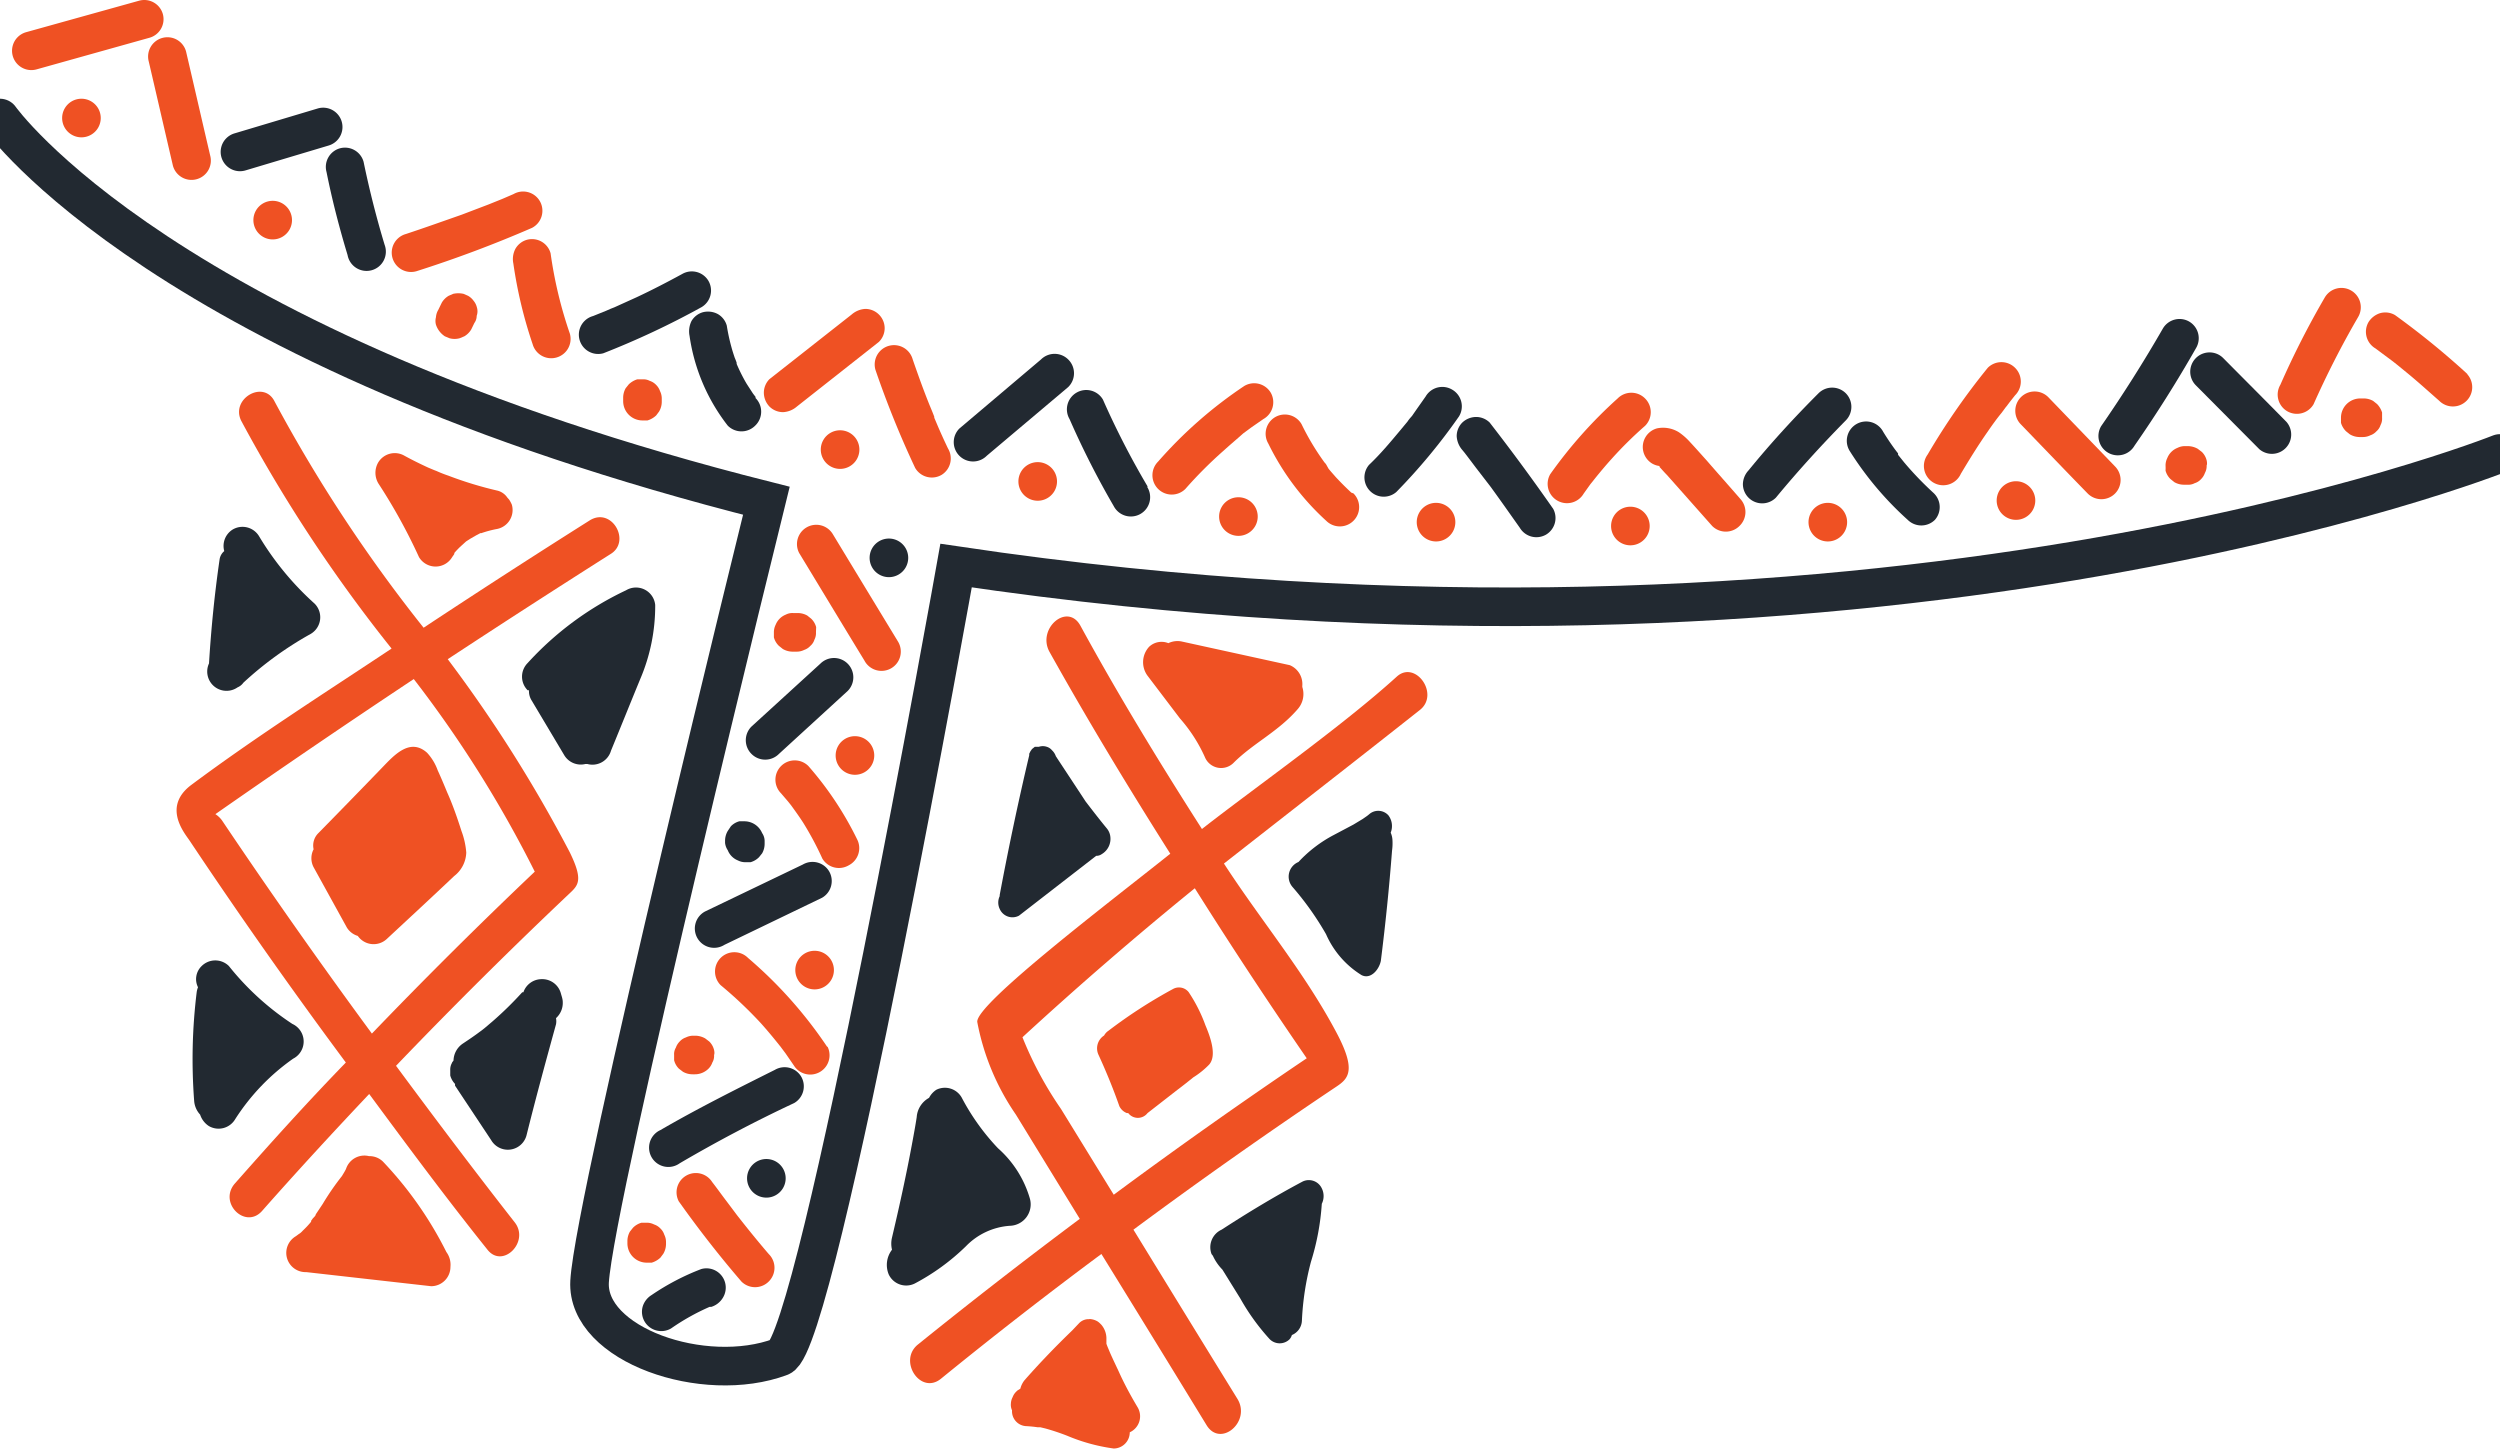 <?xml version="1.0" encoding="utf-8"?>
<svg viewBox="37.29 117.944 129.54 75.056" xmlns="http://www.w3.org/2000/svg">
  <defs>
    <style>
      .b84c2087-c072-4f4d-8081-cd2631c65e2d {
        fill: #14181c;
      }

      .bf312ce0-57d9-4e07-b526-d7d98b604041, .bfe03054-ef10-4b28-865e-8098df43cd75, .e4805435-17e0-42ce-bbd3-5194b8b1b95e {
        fill: none;
      }

      .bfe03054-ef10-4b28-865e-8098df43cd75 {
        stroke: #f1f2f9;
        stroke-width: 35px;
      }

      .bfe03054-ef10-4b28-865e-8098df43cd75, .e4805435-17e0-42ce-bbd3-5194b8b1b95e {
        stroke-linecap: round;
        stroke-miterlimit: 10;
      }

      .be681a4e-def1-44d3-8127-d4c61b4cfd43 {
        fill: #253057;
      }

      .bc57f97d-ec43-4596-b4a9-0e5d93a5dec0 {
        fill: #222931;
      }

      .e4805435-17e0-42ce-bbd3-5194b8b1b95e {
        stroke: #222931;
        stroke-width: 2px;
      }

      .a8c98050-7dfd-4982-a8cb-4ad0dd050c52 {
        fill: #ef5123;
      }

      .b5247ec9-752f-4452-be5e-76aa5aa65f55 {
        fill: #fff;
      }

      .bb8928e5-6e30-4a77-a5ea-c37da5866bf7 {
        fill: #f3c377;
      }

      .e5b13629-9ec3-43fa-8366-0732687dbf7e {
        fill: #0d0e1b;
      }

      .a6127eb7-d6e5-4df8-89fb-dbf89284f889 {
        fill: #fff7e4;
      }

      .a0b290d7-5de0-4197-955f-c28aff77fc47 {
        fill: #131417;
      }

      .e3ed43fd-ff7e-44ca-aea9-1f831fbec853 {
        fill: #14171d;
      }

      .ae10a5fb-d8d8-4585-8ce0-ca82eda6edb6 {
        fill: #1f232e;
      }

      .ad0557bb-5d8a-4279-9d1b-d379bde83ffc {
        fill: #aa7da2;
      }
    </style>
  </defs>
  <g style="">
    <path class="a8c98050-7dfd-4982-a8cb-4ad0dd050c52" d="M45.73,118.68a1,1,0,0,0-1.23-.7l-5.85,1.63a1,1,0,0,0,.53,1.93L45,119.91A1,1,0,0,0,45.73,118.68Z"/>
    <path class="a8c98050-7dfd-4982-a8cb-4ad0dd050c52" d="M48.18,126c-.42-1.8-.83-3.59-1.25-5.39a1,1,0,0,0-1.23-.7,1,1,0,0,0-.7,1.23c.42,1.8.83,3.59,1.25,5.39a1,1,0,0,0,1.23.7A1,1,0,0,0,48.18,126Z"/>
    <path class="bc57f97d-ec43-4596-b4a9-0e5d93a5dec0" d="M55,124.26a1,1,0,0,0-1.23-.7l-4.31,1.29a1,1,0,0,0,.53,1.93l4.31-1.29A1,1,0,0,0,55,124.26Z"/>
    <path class="bc57f97d-ec43-4596-b4a9-0e5d93a5dec0" d="M57.22,130.63c-.43-1.42-.79-2.85-1.09-4.3a1,1,0,0,0-1.23-.7,1,1,0,0,0-.69,1.23c.29,1.45.66,2.88,1.09,4.3a1,1,0,1,0,1.92-.53Z"/>
    <path class="a8c98050-7dfd-4982-a8cb-4ad0dd050c52" d="M65.27,128.38A1,1,0,0,0,63.9,128l-.58.25-.72.29-1.39.53c-1,.35-1.92.68-2.89,1a1,1,0,1,0,.54,1.93,62.82,62.82,0,0,0,6-2.25A1,1,0,0,0,65.27,128.38Z"/>
    <path class="a8c98050-7dfd-4982-a8cb-4ad0dd050c52" d="M66.82,135.24a22.1,22.1,0,0,1-1-4.17,1,1,0,0,0-.46-.6,1,1,0,0,0-.77-.1,1,1,0,0,0-.59.46,1.14,1.14,0,0,0-.11.77,23.2,23.2,0,0,0,1,4.18,1,1,0,0,0,1.23.69A1,1,0,0,0,66.82,135.24Z"/>
    <path class="bc57f97d-ec43-4596-b4a9-0e5d93a5dec0" d="M74,132.5a1,1,0,0,0-1.36-.36c-.77.42-1.56.83-2.35,1.2l-1.17.53-.18.07-.25.11-.67.27a1,1,0,1,0,.53,1.93,42.91,42.91,0,0,0,5.09-2.39A1,1,0,0,0,74,132.5Z"/>
    <path class="bc57f97d-ec43-4596-b4a9-0e5d93a5dec0" d="M76.44,138.57l0-.06v0c-.06-.08-.12-.15-.17-.23s-.21-.32-.31-.48a9,9,0,0,1-.5-1l0-.06a2.77,2.77,0,0,0-.1-.26c-.06-.18-.12-.36-.17-.55a9.93,9.93,0,0,1-.24-1.11,1,1,0,0,0-.46-.6,1.08,1.08,0,0,0-.77-.1,1,1,0,0,0-.6.46,1.21,1.21,0,0,0-.1.77A9.83,9.83,0,0,0,75,140a1,1,0,0,0,1.42,0A1,1,0,0,0,76.44,138.57Z"/>
    <path class="a8c98050-7dfd-4982-a8cb-4ad0dd050c52" d="M82.83,134.24a1,1,0,0,0-.7-.29,1.18,1.18,0,0,0-.71.29l-4.26,3.35a1,1,0,0,0-.29.71,1.05,1.05,0,0,0,.29.71,1,1,0,0,0,.71.29,1.18,1.18,0,0,0,.71-.29l4.25-3.35a1,1,0,0,0,.3-.71A1,1,0,0,0,82.83,134.24Z"/>
    <path class="a8c98050-7dfd-4982-a8cb-4ad0dd050c52" d="M86.41,141.18c-.19-.4-.37-.79-.54-1.19l-.11-.26-.06-.14,0-.05c-.07-.19-.15-.38-.23-.57-.32-.79-.61-1.6-.89-2.41a1,1,0,0,0-1.93.54,49.7,49.7,0,0,0,2.06,5.09,1,1,0,0,0,1.37.36A1,1,0,0,0,86.41,141.18Z"/>
    <path class="bc57f97d-ec43-4596-b4a9-0e5d93a5dec0" d="M92.64,136.57a1,1,0,0,0-1.41,0L87,140.15a1,1,0,0,0,0,1.41,1,1,0,0,0,1.42,0L92.64,138A1,1,0,0,0,92.64,136.57Z"/>
    <path class="bc57f97d-ec43-4596-b4a9-0e5d93a5dec0" d="M96.76,143.16a42.65,42.65,0,0,1-2.32-4.51,1,1,0,0,0-1.37-.36,1,1,0,0,0-.36,1.37A44.61,44.61,0,0,0,95,144.17a1,1,0,1,0,1.73-1Z"/>
    <path class="a8c98050-7dfd-4982-a8cb-4ad0dd050c52" d="M103.14,138.3a1,1,0,0,0-1.37-.36,22.58,22.58,0,0,0-4.47,3.92,1,1,0,0,0,1.41,1.42,22,22,0,0,1,2-2c.34-.31.69-.6,1-.88l.15-.11.27-.2.62-.43A1,1,0,0,0,103.14,138.3Z"/>
    <g>
      <path class="a8c98050-7dfd-4982-a8cb-4ad0dd050c52" d="M107.31,143.47q-.42-.39-.81-.81c-.12-.14-.25-.28-.37-.43L106,142h0l0,0h0s-.06-.08-.07-.08a13,13,0,0,1-1.2-2,1,1,0,0,0-1.37-.36,1,1,0,0,0-.35,1.37,13.31,13.31,0,0,0,3,4,1,1,0,1,0,1.41-1.42Z"/>
      <path class="a8c98050-7dfd-4982-a8cb-4ad0dd050c52" d="M106,142s0,0,0,0l0,0Z"/>
    </g>
    <path class="bc57f97d-ec43-4596-b4a9-0e5d93a5dec0" d="M112.53,138.13a1,1,0,0,0-1.37.36c-.23.33-.46.65-.7,1l-.07.08h0a1.84,1.84,0,0,0-.17.22l-.39.47c-.51.61-1,1.2-1.6,1.77a1,1,0,0,0,1.41,1.41,30.46,30.46,0,0,0,3.25-3.92A1,1,0,0,0,112.53,138.13Z"/>
    <path class="bc57f97d-ec43-4596-b4a9-0e5d93a5dec0" d="M117.77,144.31q-1.59-2.28-3.29-4.47a1,1,0,0,0-.71-.29,1.05,1.05,0,0,0-.71.29,1,1,0,0,0-.29.71,1.2,1.2,0,0,0,.29.71l.1.12.2.26.4.53.77,1c.51.7,1,1.4,1.51,2.12a1,1,0,0,0,1.37.35A1,1,0,0,0,117.77,144.31Z"/>
    <path class="a8c98050-7dfd-4982-a8cb-4ad0dd050c52" d="M122.53,138.59a1,1,0,0,0-1.42,0,23.65,23.65,0,0,0-3.49,3.92,1,1,0,0,0,.36,1.37,1,1,0,0,0,1.37-.36l.35-.49.09-.11h0l.19-.24c.26-.32.52-.63.8-.94a20.41,20.41,0,0,1,1.75-1.73A1,1,0,0,0,122.53,138.59Z"/>
    <path class="a8c98050-7dfd-4982-a8cb-4ad0dd050c52" d="M127.47,143.8c-.58-.67-1.17-1.33-1.75-2-.29-.32-.57-.64-.86-.95a3.12,3.12,0,0,0-.58-.51,1.55,1.55,0,0,0-1.13-.2,1,1,0,0,0-.6.46,1,1,0,0,0,.36,1.37,1,1,0,0,0,.37.12l0,.05c.13.14.25.28.38.41l.79.89,1.56,1.76a1,1,0,0,0,1.41,0A1,1,0,0,0,127.47,143.8Z"/>
    <path class="bc57f97d-ec43-4596-b4a9-0e5d93a5dec0" d="M132.93,138.32a1,1,0,0,0-1.41,0c-1.27,1.27-2.48,2.59-3.63,4a1.08,1.08,0,0,0-.29.7,1,1,0,0,0,.29.71,1,1,0,0,0,1.42,0c1.14-1.38,2.35-2.71,3.62-4A1,1,0,0,0,132.93,138.32Z"/>
    <path class="bc57f97d-ec43-4596-b4a9-0e5d93a5dec0" d="M137.47,143.48a17,17,0,0,1-1.5-1.56l-.33-.41,0-.07-.16-.21c-.22-.3-.42-.6-.61-.91a1,1,0,1,0-1.73,1,16.88,16.88,0,0,0,3,3.56,1,1,0,0,0,1.41,0A1,1,0,0,0,137.47,143.48Z"/>
    <path class="a8c98050-7dfd-4982-a8cb-4ad0dd050c52" d="M142,137.71a1,1,0,0,0-.3-.71,1,1,0,0,0-1.41,0,35.73,35.73,0,0,0-3.12,4.5,1,1,0,1,0,1.72,1c.44-.74.89-1.47,1.38-2.17.24-.35.49-.7.74-1l.19-.26.09-.11c.13-.18.27-.35.41-.53A1,1,0,0,0,142,137.71Z"/>
    <path class="a8c98050-7dfd-4982-a8cb-4ad0dd050c52" d="M146.88,142.11l-3.46-3.59a1,1,0,0,0-1.41,0,1,1,0,0,0,0,1.42c1.15,1.19,2.3,2.39,3.46,3.58a1,1,0,0,0,1.41,0A1,1,0,0,0,146.88,142.11Z"/>
    <path class="bc57f97d-ec43-4596-b4a9-0e5d93a5dec0" d="M150.73,134.61a1,1,0,0,0-1.37.36q-1.49,2.59-3.2,5.06a1,1,0,0,0,.36,1.37,1,1,0,0,0,1.37-.36q1.71-2.46,3.19-5.06A1,1,0,0,0,150.73,134.61Z"/>
    <path class="bc57f97d-ec43-4596-b4a9-0e5d93a5dec0" d="M155.77,139.81c-1.09-1.11-2.19-2.21-3.28-3.31a1,1,0,1,0-1.42,1.41l3.29,3.31a1,1,0,0,0,1.41-1.41Z"/>
    <path class="a8c98050-7dfd-4982-a8cb-4ad0dd050c52" d="M159.12,133a1,1,0,0,0-1.37.36,44.61,44.61,0,0,0-2.3,4.52,1,1,0,0,0,.35,1.37,1,1,0,0,0,1.37-.36,46.86,46.86,0,0,1,2.31-4.52A1,1,0,0,0,159.12,133Z"/>
    <g>
      <path class="a8c98050-7dfd-4982-a8cb-4ad0dd050c52" d="M165.18,137.36a41.53,41.53,0,0,0-3.79-3.09,1,1,0,0,0-.77-.1,1.1,1.1,0,0,0-.6.46,1,1,0,0,0,.36,1.37l.9.67,0,0,0,0h0l0,0,0,0,.24.19.44.36c.59.48,1.16,1,1.72,1.49a1,1,0,0,0,1.42-1.41Z"/>
      <path class="a8c98050-7dfd-4982-a8cb-4ad0dd050c52" d="M161.28,136.67l.05,0,0,0Z"/>
    </g>
    <path class="a8c98050-7dfd-4982-a8cb-4ad0dd050c52" d="M41.51,123.06a1,1,0,0,0,0,2A1,1,0,0,0,41.51,123.06Z"/>
    <path class="a8c98050-7dfd-4982-a8cb-4ad0dd050c52" d="M51.42,128.35a1,1,0,0,0,0,2A1,1,0,0,0,51.42,128.35Z"/>
    <path class="a8c98050-7dfd-4982-a8cb-4ad0dd050c52" d="M62,133.87a.84.84,0,0,0-.17-.34.91.91,0,0,0-.29-.26l-.23-.1a1.23,1.23,0,0,0-.54,0l-.23.1a1,1,0,0,0-.36.36L60,134a.85.85,0,0,0-.12.38.74.74,0,0,0,0,.39,1.15,1.15,0,0,0,.46.6l.24.1a1,1,0,0,0,.53,0l.24-.1a1,1,0,0,0,.36-.36l.16-.33a.63.63,0,0,0,.12-.37A.69.69,0,0,0,62,133.87Z"/>
    <path class="a8c98050-7dfd-4982-a8cb-4ad0dd050c52" d="M71.49,138.21a.83.83,0,0,0-.2-.32.78.78,0,0,0-.33-.21.71.71,0,0,0-.38-.08l-.27,0a1.1,1.1,0,0,0-.44.26l-.16.2a1,1,0,0,0-.13.51v.16a1,1,0,0,0,1,1l.26,0a1.13,1.13,0,0,0,.45-.26l.15-.2a1,1,0,0,0,.14-.51v-.16A.86.86,0,0,0,71.49,138.21Z"/>
    <path class="a8c98050-7dfd-4982-a8cb-4ad0dd050c52" d="M80.82,140.24a1,1,0,0,0,0,2A1,1,0,0,0,80.82,140.24Z"/>
    <path class="a8c98050-7dfd-4982-a8cb-4ad0dd050c52" d="M91.06,141.89a1,1,0,0,0,0,2A1,1,0,0,0,91.06,141.89Z"/>
    <path class="a8c98050-7dfd-4982-a8cb-4ad0dd050c52" d="M101.46,143.71a1,1,0,0,0,0,2A1,1,0,0,0,101.46,143.71Z"/>
    <path class="a8c98050-7dfd-4982-a8cb-4ad0dd050c52" d="M111.7,144a1,1,0,0,0,0,2A1,1,0,0,0,111.7,144Z"/>
    <path class="a8c98050-7dfd-4982-a8cb-4ad0dd050c52" d="M121.77,144.2a1,1,0,0,0,0,2A1,1,0,0,0,121.77,144.2Z"/>
    <path class="a8c98050-7dfd-4982-a8cb-4ad0dd050c52" d="M132,144a1,1,0,0,0,0,2A1,1,0,0,0,132,144Z"/>
    <path class="a8c98050-7dfd-4982-a8cb-4ad0dd050c52" d="M141.75,142.88a1,1,0,0,0,0,2A1,1,0,0,0,141.75,142.88Z"/>
    <path class="a8c98050-7dfd-4982-a8cb-4ad0dd050c52" d="M151.63,141.8a.92.92,0,0,0-.25-.44l-.21-.16a1.07,1.07,0,0,0-.5-.14h-.17a.85.85,0,0,0-.38.09.94.94,0,0,0-.53.53.85.85,0,0,0-.09.38,2.51,2.51,0,0,1,0,.27.94.94,0,0,0,.26.44l.2.16a1,1,0,0,0,.5.13h.17a.69.69,0,0,0,.38-.08.72.72,0,0,0,.33-.21.83.83,0,0,0,.2-.32.75.75,0,0,0,.09-.39C151.66,142,151.65,141.89,151.63,141.8Z"/>
    <path class="a8c98050-7dfd-4982-a8cb-4ad0dd050c52" d="M160.72,139.32a1.1,1.1,0,0,0-.26-.44l-.2-.16a1,1,0,0,0-.51-.13h-.16a1,1,0,0,0-1,1l0,.26a1,1,0,0,0,.26.44l.2.16a1,1,0,0,0,.51.14h.16a.86.86,0,0,0,.39-.09.75.75,0,0,0,.32-.21.69.69,0,0,0,.21-.32.71.71,0,0,0,.08-.38Z"/>
    <path class="e4805435-17e0-42ce-bbd3-5194b8b1b95e" d="M37.29,124.06S45.7,136,77,143.89c0,0-8.9,36-9.16,40.46-.18,3.27,5.93,5.38,9.89,3.9,1.93-.73,9.1-41,9.1-41,47.71,7.11,80-5.81,80-5.81"/>
    <path class="a8c98050-7dfd-4982-a8cb-4ad0dd050c52" d="M67.86,144.9q-4.34,2.74-8.62,5.57a77.76,77.76,0,0,1-7.72-11.72c-.57-1.15-2.3-.14-1.73,1a77.67,77.67,0,0,0,7.79,11.8c-3.49,2.32-7,4.55-10.37,7.06-1.49,1.11-.41,2.44-.11,2.87Q51,167.33,55.21,173c-2,2.06-3.88,4.15-5.76,6.28-.85,1,.56,2.38,1.42,1.41,1.81-2.05,3.67-4.07,5.55-6.06,2,2.71,4,5.41,6.13,8.07.79,1,2.2-.41,1.41-1.42-2.09-2.67-4.13-5.38-6.15-8.11q4.38-4.57,9-8.94c.46-.43.7-.7,0-2.13a72.23,72.23,0,0,0-6.32-10q4.2-2.76,8.44-5.45C70,146,69,144.21,67.86,144.9ZM65,163.11l0,0q-4.32,4.1-8.44,8.39-4-5.44-7.77-11.05a1.27,1.27,0,0,0-.34-.32q5.1-3.56,10.28-7A61,61,0,0,1,65,163.11Z"/>
    <path class="a8c98050-7dfd-4982-a8cb-4ad0dd050c52" d="M109.67,153c-2.85,2.59-7.38,5.77-10.1,7.9-2.2-3.44-4.33-6.93-6.3-10.54-.67-1.21-2.26.15-1.6,1.36,2,3.58,4.07,7,6.26,10.46-3,2.4-10.16,7.83-10,8.73a12.56,12.56,0,0,0,2,4.79l3.31,5.4q-4.26,3.18-8.41,6.53c-1,.85.16,2.6,1.21,1.76q4.09-3.33,8.32-6.47,2.73,4.42,5.45,8.87c.72,1.18,2.32-.18,1.6-1.36q-2.7-4.38-5.39-8.77,5.17-3.83,10.5-7.4c.65-.43,1.07-.85,0-2.85-1.66-3.12-3.91-5.79-5.81-8.72,2.73-2.14,7.2-5.62,10.13-7.94C111.92,153.94,110.64,152.13,109.67,153ZM105,172.78h0q-5.07,3.42-10,7.07l-2.73-4.44a18.86,18.86,0,0,1-2-3.72q4.35-4,8.93-7.72Q102,168.42,105,172.78Z"/>
    <path class="a8c98050-7dfd-4982-a8cb-4ad0dd050c52" d="M61.2,161c-.22-.69-.46-1.38-.74-2-.16-.39-.32-.77-.49-1.14a2.64,2.64,0,0,0-.55-.91c-.89-.8-1.72.14-2.32.76q-1.65,1.71-3.31,3.4a.9.9,0,0,0-.25.84,1,1,0,0,0,0,.93L55.26,166a1,1,0,0,0,.57.44,1,1,0,0,0,1.5.16c1.16-1.08,2.33-2.16,3.49-3.26a1.6,1.6,0,0,0,.63-1.22A4.06,4.06,0,0,0,61.2,161Z"/>
    <path class="bc57f97d-ec43-4596-b4a9-0e5d93a5dec0" d="M69.73,148.53a16.31,16.31,0,0,0-5.1,3.77,1,1,0,0,0,0,1.41l.07,0a.9.9,0,0,0,.12.5l1.71,2.87a1,1,0,0,0,1.1.45s.06,0,.09,0a1,1,0,0,0,1.23-.69c.51-1.24,1-2.46,1.51-3.7a9.64,9.64,0,0,0,.78-3.85A1,1,0,0,0,69.73,148.53Z"/>
    <path class="bc57f97d-ec43-4596-b4a9-0e5d93a5dec0" d="M66.45,169.87c0-.16-.06-.31-.1-.46a1,1,0,0,0-1-.73,1,1,0,0,0-.94.68l-.06,0a18.05,18.05,0,0,1-1.53,1.5l-.4.34-.19.15-.07.05c-.29.22-.59.42-.89.62a1.09,1.09,0,0,0-.48.86c0,.05-.07.08-.08.14a.69.69,0,0,0-.09.38l0,.27a1,1,0,0,0,.25.44h0a.36.36,0,0,0,0,.09l1.87,2.82a1,1,0,0,0,1.83-.24c.48-1.93,1-3.84,1.53-5.76a.85.85,0,0,0,0-.32A1.06,1.06,0,0,0,66.45,169.87Z"/>
    <path class="a8c98050-7dfd-4982-a8cb-4ad0dd050c52" d="M63.81,144.09a1.59,1.59,0,0,0-.14-.26l0,0-.09-.1a.88.88,0,0,0-.5-.36,19.35,19.35,0,0,1-2.56-.78,6.44,6.44,0,0,1-.61-.24l-.13-.05h0l-.31-.13c-.41-.19-.82-.39-1.22-.61a1,1,0,0,0-1.37.36A1.07,1.07,0,0,0,56.9,143h0A29,29,0,0,1,59,146.81a1,1,0,0,0,.86.49,1,1,0,0,0,.86-.49l.11-.16,0-.05c.09-.11.19-.21.29-.31l.32-.29h0l.2-.13.33-.19.21-.11h.05a5.62,5.62,0,0,1,.83-.22A1,1,0,0,0,63.81,144.09Z"/>
    <path class="bc57f97d-ec43-4596-b4a9-0e5d93a5dec0" d="M53.59,149.22a15.17,15.17,0,0,1-2.87-3.48,1,1,0,0,0-1.37-.36,1,1,0,0,0-.44,1.12.69.69,0,0,0-.24.42c-.26,1.79-.44,3.59-.55,5.4a1,1,0,0,0,1.48,1.24.7.7,0,0,0,.3-.24,18,18,0,0,1,3.49-2.53A1,1,0,0,0,53.59,149.22Z"/>
    <path class="bc57f97d-ec43-4596-b4a9-0e5d93a5dec0" d="M52.44,171A14.1,14.1,0,0,1,49.15,168a1,1,0,0,0-1.41,0,.94.94,0,0,0-.19,1.1,1.07,1.07,0,0,0-.07.27,28.43,28.43,0,0,0-.13,5.61,1.18,1.18,0,0,0,.31.72,1.12,1.12,0,0,0,.45.59,1,1,0,0,0,1.37-.36,11.21,11.21,0,0,1,3-3.13A1,1,0,0,0,52.44,171Z"/>
    <path class="a8c98050-7dfd-4982-a8cb-4ad0dd050c52" d="M104.77,153.54s0,0,0-.06a1.06,1.06,0,0,0-.65-1.07l-5.57-1.22a1.09,1.09,0,0,0-.72.08.94.94,0,0,0-1,.19,1.18,1.18,0,0,0-.07,1.51l1.67,2.2a7.91,7.91,0,0,1,1.29,2,.91.91,0,0,0,1.5.29c1-1,2.31-1.61,3.31-2.77A1.18,1.18,0,0,0,104.77,153.54Z"/>
    <path class="bc57f97d-ec43-4596-b4a9-0e5d93a5dec0" d="M94.82,161.27a.82.82,0,0,0-.17-.39c-.38-.46-.75-.94-1.11-1.41l-.15-.23L92,157.13h0a.76.76,0,0,0-.2-.31.56.56,0,0,0-.27-.18.64.64,0,0,0-.41,0l-.11,0-.1,0-.15.12a.61.61,0,0,1-.07.1l-.07.14s0,0,0,.08q-.85,3.6-1.53,7.24v.06a.77.77,0,0,0,0,.66.72.72,0,0,0,1,.35l4-3.1a.48.48,0,0,0,.29-.09A.92.92,0,0,0,94.82,161.27Z"/>
    <path class="a8c98050-7dfd-4982-a8cb-4ad0dd050c52" d="M99.75,171.07a7.94,7.94,0,0,0-.87-1.72.64.64,0,0,0-.81-.16,25.71,25.71,0,0,0-3.34,2.16.69.69,0,0,0-.23.25.79.79,0,0,0-.29,1c.4.87.76,1.75,1.08,2.66a.72.72,0,0,0,.39.36h.07l0,0a.63.63,0,0,0,1,0l1.58-1.23c.27-.2.53-.41.79-.62a4.32,4.32,0,0,0,.82-.66C100.36,172.64,100,171.66,99.75,171.07Z"/>
    <g>
      <path class="bc57f97d-ec43-4596-b4a9-0e5d93a5dec0" d="M109.44,161.45a1.06,1.06,0,0,0-.09-.36.92.92,0,0,0-.12-.9.71.71,0,0,0-1-.05h0l-.1.08-.23.16-.48.29-1,.53a6.83,6.83,0,0,0-1.85,1.41.82.82,0,0,0-.31,1.29,15.27,15.27,0,0,1,1.74,2.45,4.72,4.72,0,0,0,1.84,2.12c.47.24.91-.28,1-.74q.36-2.85.58-5.71A2.75,2.75,0,0,0,109.44,161.45Z"/>
      <path class="a8c98050-7dfd-4982-a8cb-4ad0dd050c52" d="M106,162.93v0h0A0,0,0,0,0,106,162.93Z"/>
    </g>
    <path class="bc57f97d-ec43-4596-b4a9-0e5d93a5dec0" d="M90.66,180.07A5.53,5.53,0,0,0,89,177.44a11.69,11.69,0,0,1-1.85-2.57,1,1,0,0,0-1.34-.46,1.11,1.11,0,0,0-.38.42,1.24,1.24,0,0,0-.64,1c-.06.4-.17,1-.26,1.48s-.2,1.05-.31,1.57c-.22,1.07-.46,2.13-.71,3.19a1.34,1.34,0,0,0,0,.63,1.29,1.29,0,0,0-.17,1.28,1,1,0,0,0,1.35.47,11.44,11.44,0,0,0,2.65-1.93,3.5,3.5,0,0,1,2.27-1.06A1.11,1.11,0,0,0,90.66,180.07Z"/>
    <path class="a8c98050-7dfd-4982-a8cb-4ad0dd050c52" d="M60.42,182.82a19.35,19.35,0,0,0-3.29-4.69,1,1,0,0,0-.72-.28,1,1,0,0,0-1.19.66c-.06.13-.14.25-.21.37a13.56,13.56,0,0,0-1,1.45l-.36.54c0,.07-.1.15-.16.22a1,1,0,0,1-.08.11l0,.05a4.68,4.68,0,0,1-.43.46,1.12,1.12,0,0,1-.2.18c.16-.13-.13.09-.16.11a1,1,0,0,0-.46,1.13,1,1,0,0,0,1,.73l6.47.73a1,1,0,0,0,1-1,0,0,0,0,1,0,0A1.11,1.11,0,0,0,60.42,182.82Z"/>
    <path class="a8c98050-7dfd-4982-a8cb-4ad0dd050c52" d="M96.24,190.87c-.37-.62-.71-1.25-1-1.9-.15-.32-.3-.63-.44-.95-.06-.15-.13-.3-.18-.45,0,.09,0-.17,0-.16s0-.28,0-.15a1.11,1.11,0,0,0-.26-.67l-.08-.08a.87.87,0,0,0-.11-.09.88.88,0,0,0-.33-.12.33.33,0,0,0-.14,0h-.07a.69.69,0,0,0-.42.2l-.36.38c-.86.83-1.69,1.69-2.48,2.59a1.15,1.15,0,0,0-.21.43L90,190l-.07.07a.77.77,0,0,0-.17.27.78.78,0,0,0-.09.34.66.66,0,0,0,.06.34s0,0,0,0a.77.77,0,0,0,.72.82,6,6,0,0,1,.61.06h.07l.07,0,.25.06a11.72,11.72,0,0,1,1.14.38A9.45,9.45,0,0,0,95,193a.84.84,0,0,0,.83-.84v0A.91.91,0,0,0,96.24,190.87Z"/>
    <path class="bc57f97d-ec43-4596-b4a9-0e5d93a5dec0" d="M105.78,179.52a.74.74,0,0,0-1-.35c-1.43.76-2.82,1.6-4.19,2.49h0a1,1,0,0,0-.52,1.27.71.71,0,0,1,.07.09,2.5,2.5,0,0,0,.49.71l.93,1.5a11.35,11.35,0,0,0,1.48,2.06.73.73,0,0,0,1.07.05.59.59,0,0,0,.12-.22.84.84,0,0,0,.52-.75,14.34,14.34,0,0,1,.47-3.05,12.81,12.81,0,0,0,.56-3A.9.9,0,0,0,105.78,179.52Z"/>
    <path class="a8c98050-7dfd-4982-a8cb-4ad0dd050c52" d="M83.81,151.17q-1.69-2.78-3.38-5.57a1,1,0,0,0-1.73,1c1.13,1.86,2.25,3.72,3.38,5.57a1,1,0,1,0,1.73-1Z"/>
    <path class="bc57f97d-ec43-4596-b4a9-0e5d93a5dec0" d="M81.21,152.33a1,1,0,0,0-1.41,0l-3.57,3.26a1,1,0,0,0,0,1.42,1,1,0,0,0,1.42,0l3.56-3.26A1,1,0,0,0,81.21,152.33Z"/>
    <path class="a8c98050-7dfd-4982-a8cb-4ad0dd050c52" d="M81.72,161.47a17.23,17.23,0,0,0-2.54-3.83,1,1,0,0,0-1.42,0,1,1,0,0,0,0,1.41l.36.42.16.2,0,0,0,0c.21.29.42.58.62.89a16.29,16.29,0,0,1,1,1.87,1,1,0,0,0,1.37.35A1,1,0,0,0,81.72,161.47Z"/>
    <path class="bc57f97d-ec43-4596-b4a9-0e5d93a5dec0" d="M80.25,163.09a1,1,0,0,0-1.36-.35l-5.06,2.43a1,1,0,1,0,1,1.73l5.06-2.44A1,1,0,0,0,80.25,163.09Z"/>
    <path class="a8c98050-7dfd-4982-a8cb-4ad0dd050c52" d="M80.16,172.2a22.58,22.58,0,0,0-4.11-4.62,1,1,0,0,0-1.42,0,1,1,0,0,0,0,1.41,21.52,21.52,0,0,1,2.11,2q.48.54.93,1.11h0a1.71,1.71,0,0,1,.11.14l.21.28.44.64a1,1,0,0,0,1.73-1Z"/>
    <path class="bc57f97d-ec43-4596-b4a9-0e5d93a5dec0" d="M78.81,173.74a1,1,0,0,0-1.37-.36c-2,1-4,2-5.93,3.12a1,1,0,1,0,1,1.72c1.93-1.13,3.9-2.17,5.93-3.12A1,1,0,0,0,78.81,173.74Z"/>
    <path class="a8c98050-7dfd-4982-a8cb-4ad0dd050c52" d="M77.12,182.92c-.54-.63-1.06-1.27-1.57-1.92l-.07-.09h0l-.18-.24-.36-.48c-.26-.34-.5-.68-.75-1a1,1,0,0,0-1.73,1q1.53,2.16,3.25,4.16a1,1,0,0,0,1.41,0A1,1,0,0,0,77.12,182.92Z"/>
    <path class="bc57f97d-ec43-4596-b4a9-0e5d93a5dec0" d="M74.86,184.4a1,1,0,0,0-1.23-.7,12.43,12.43,0,0,0-2.58,1.35,1.06,1.06,0,0,0-.46.6,1,1,0,0,0,.1.77,1,1,0,0,0,.6.46,1,1,0,0,0,.77-.1,11.69,11.69,0,0,1,2-1.12l.09,0a1.08,1.08,0,0,0,.59-.46A1,1,0,0,0,74.86,184.4Z"/>
    <path class="bc57f97d-ec43-4596-b4a9-0e5d93a5dec0" d="M76.78,161.11a1,1,0,0,0-.92-.61l-.26,0a.94.94,0,0,0-.44.26L75,161a1,1,0,0,0-.14.51v.11A.85.85,0,0,0,75,162a.94.94,0,0,0,.53.53.82.82,0,0,0,.38.09l.27,0a1,1,0,0,0,.44-.26l.16-.2a1,1,0,0,0,.13-.5v-.11A.74.74,0,0,0,76.78,161.11Z"/>
    <path class="a8c98050-7dfd-4982-a8cb-4ad0dd050c52" d="M81.59,156.09a1,1,0,0,0,0,2A1,1,0,0,0,81.59,156.09Z"/>
    <path class="a8c98050-7dfd-4982-a8cb-4ad0dd050c52" d="M79.58,150.44a.94.94,0,0,0-.26-.44l-.2-.16a1,1,0,0,0-.51-.13h-.22a.73.73,0,0,0-.38.08.94.94,0,0,0-.53.53.86.86,0,0,0-.09.39l0,.26a.94.94,0,0,0,.26.44l.2.16a1,1,0,0,0,.5.14h.22a.86.86,0,0,0,.39-.09.75.75,0,0,0,.32-.21.69.69,0,0,0,.21-.32.73.73,0,0,0,.08-.38Z"/>
    <path class="bc57f97d-ec43-4596-b4a9-0e5d93a5dec0" d="M83.35,145.85a1,1,0,0,0,0,2A1,1,0,0,0,83.35,145.85Z"/>
    <path class="a8c98050-7dfd-4982-a8cb-4ad0dd050c52" d="M79.5,167.21a1,1,0,0,0,0,2A1,1,0,0,0,79.5,167.21Z"/>
    <path class="a8c98050-7dfd-4982-a8cb-4ad0dd050c52" d="M74.29,172.35a.92.92,0,0,0-.25-.44l-.21-.16a1.07,1.07,0,0,0-.5-.14h-.11a.86.86,0,0,0-.39.09.75.75,0,0,0-.32.21.83.83,0,0,0-.2.32.65.65,0,0,0-.09.38l0,.27a.92.92,0,0,0,.25.44l.21.16a1,1,0,0,0,.5.13h.11a1,1,0,0,0,.71-.29.83.83,0,0,0,.2-.32.66.66,0,0,0,.09-.39C74.32,172.53,74.31,172.44,74.29,172.35Z"/>
    <path class="bc57f97d-ec43-4596-b4a9-0e5d93a5dec0" d="M77,178a1,1,0,0,0,0,2A1,1,0,0,0,77,178Z"/>
    <path class="a8c98050-7dfd-4982-a8cb-4ad0dd050c52" d="M71.71,181.92a.76.76,0,0,0-.2-.32.78.78,0,0,0-.33-.21.82.82,0,0,0-.38-.09l-.27,0a1,1,0,0,0-.44.26l-.16.2a1,1,0,0,0-.13.5v.11a1,1,0,0,0,1,1l.26,0a1.13,1.13,0,0,0,.45-.26l.15-.2a1,1,0,0,0,.14-.51v-.11A.85.85,0,0,0,71.71,181.92Z"/>
  </g>
</svg>